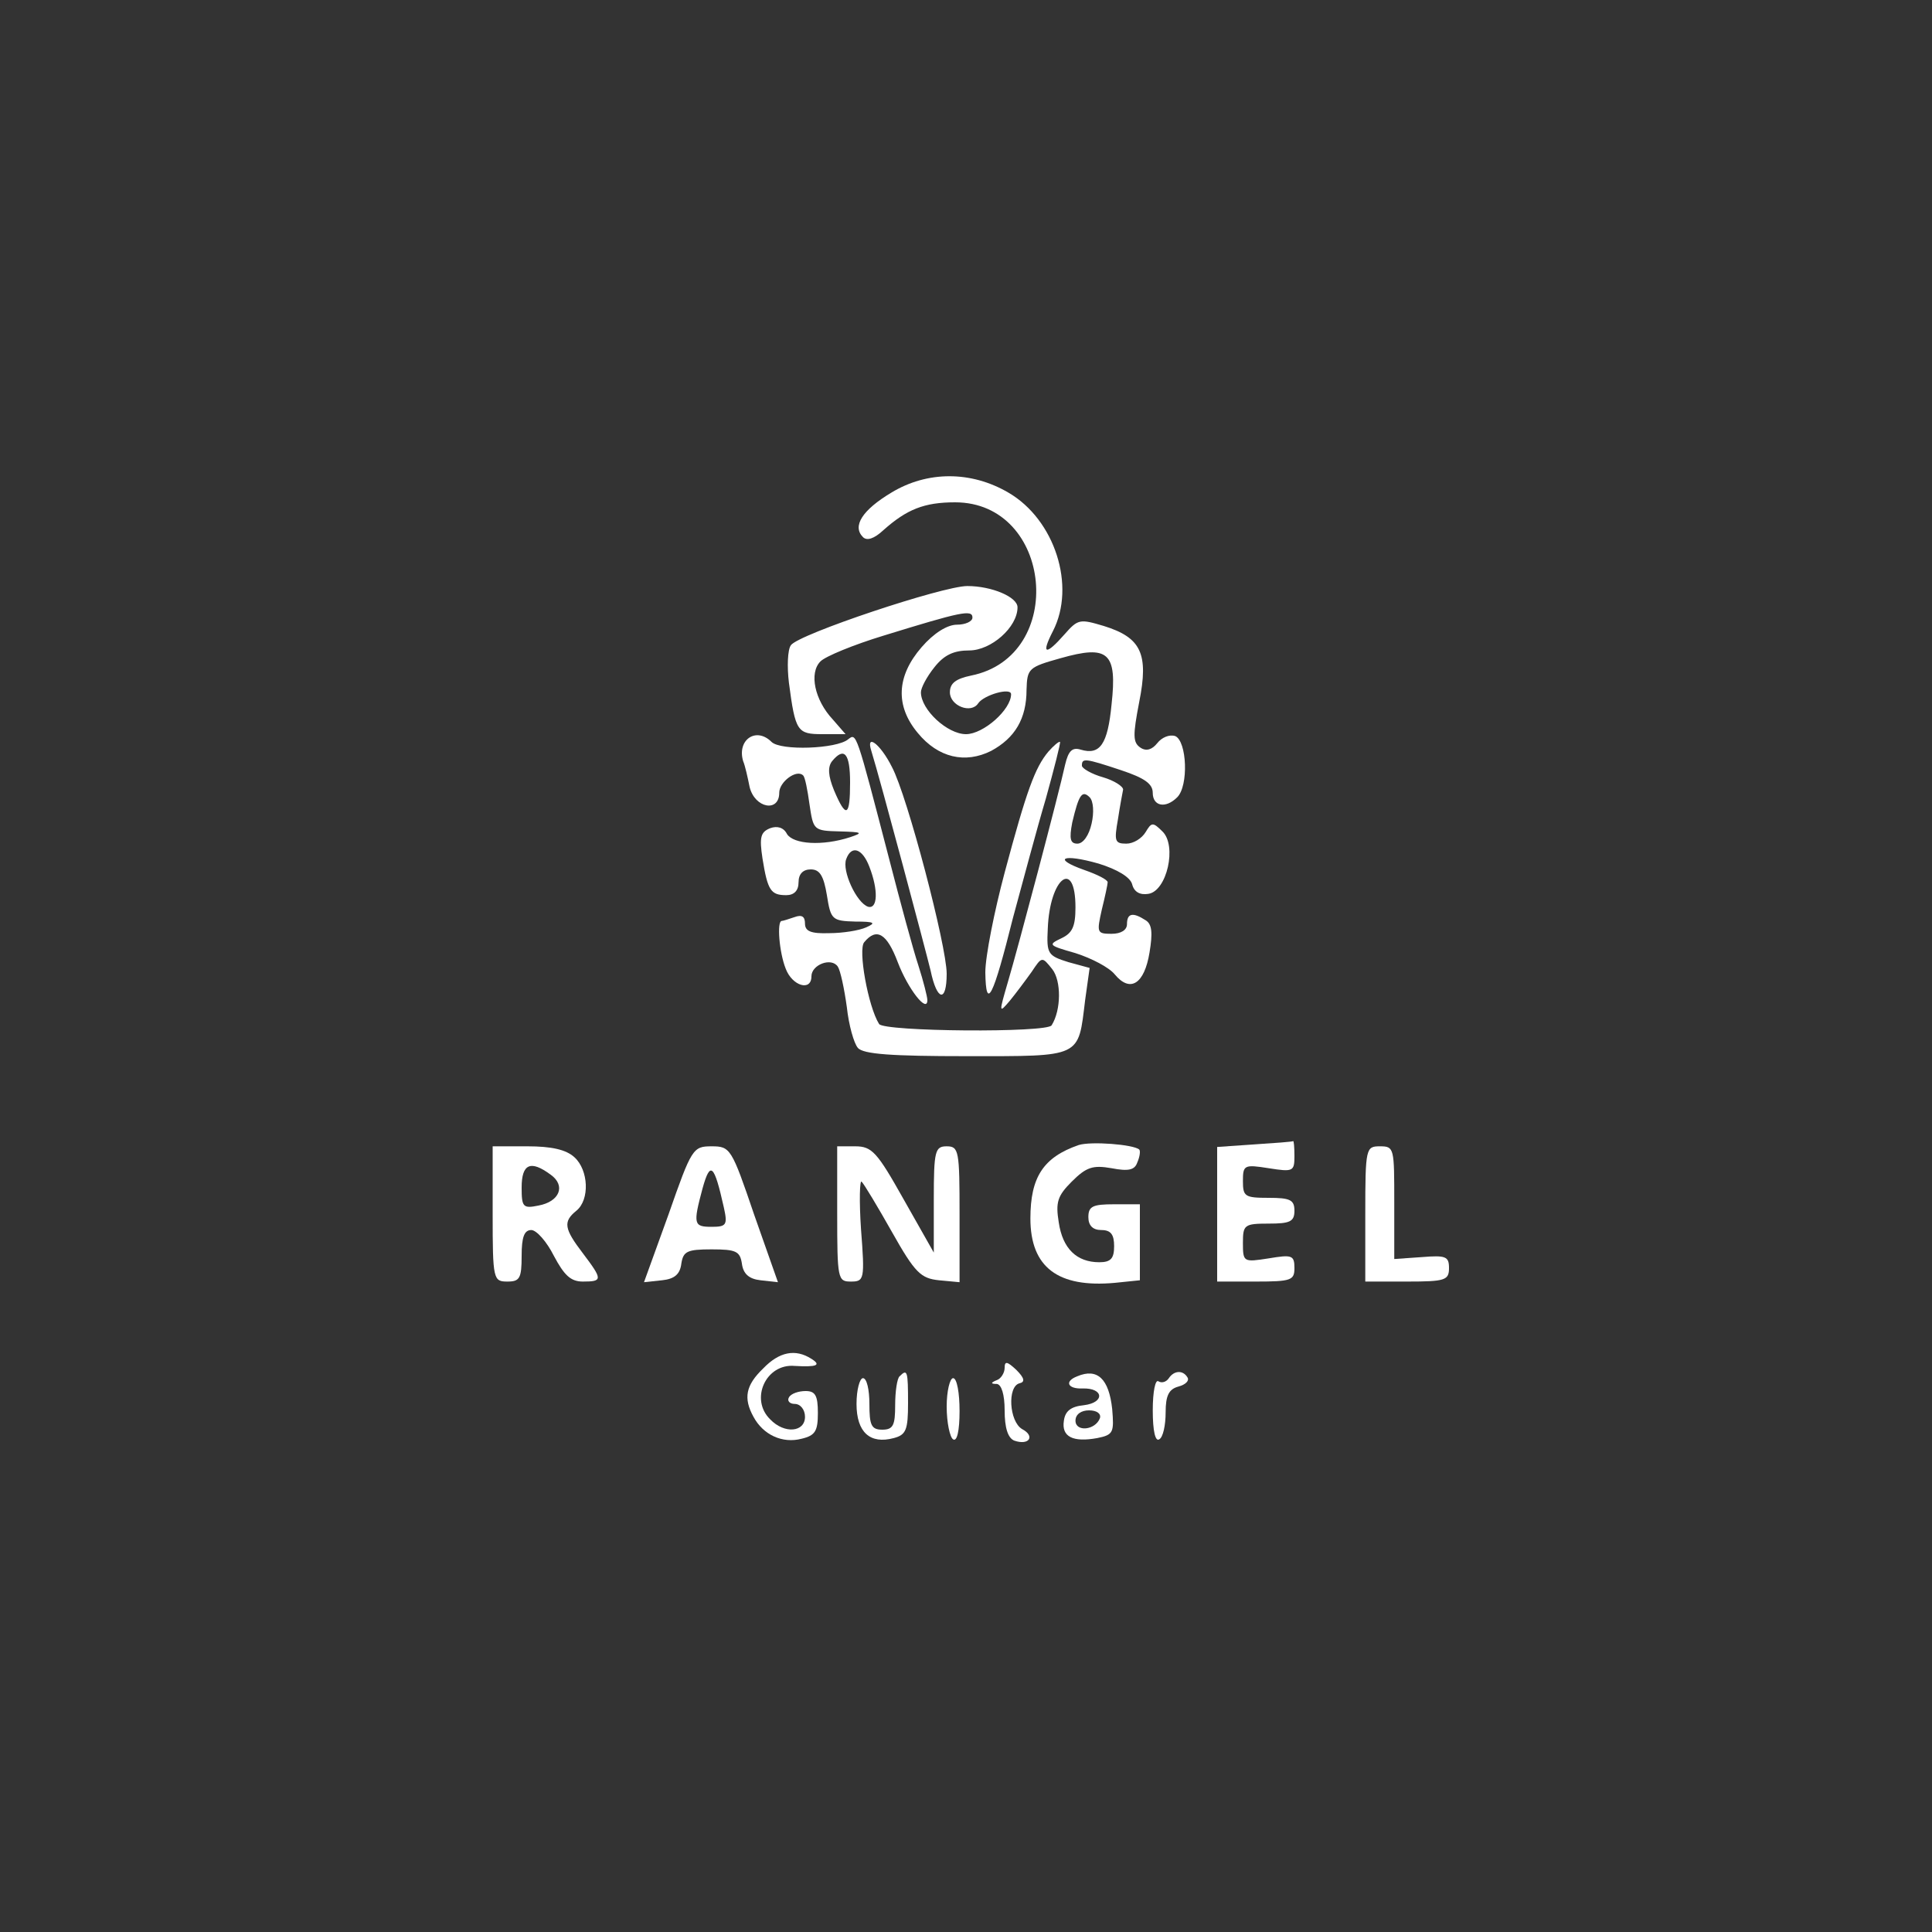 <?xml version="1.0" standalone="no"?>
<!DOCTYPE svg PUBLIC "-//W3C//DTD SVG 20010904//EN"
 "http://www.w3.org/TR/2001/REC-SVG-20010904/DTD/svg10.dtd">
<svg version="1.0" xmlns="http://www.w3.org/2000/svg"
 width="300pt" height="300pt" viewBox="0 0 300 300"
 preserveAspectRatio="xMidYMid meet">
<rect x="0" y="0" width="300" height="300" fill="#333333" stroke="none"/>
<g transform="translate(0,300) scale(0.1,-0.1)"
fill="#fff" stroke="none">
<path d="M1384 2235 c-45 -27 -61 -52 -44 -69 6 -6 17 -3 32 11 36 32 63 43
111 43 152 0 174 -239 25 -269 -24 -5 -33 -12 -33 -26 0 -21 33 -34 44 -17 9
13 51 25 51 14 0 -24 -43 -62 -70 -62 -29 0 -70 38 -70 65 0 7 9 24 21 39 15
19 30 26 54 26 34 0 75 36 75 67 0 16 -40 33 -78 33 -38 0 -263 -75 -274 -92
-5 -7 -6 -33 -3 -58 10 -76 13 -80 52 -80 l36 0 -20 23 c-28 30 -37 72 -19 90
8 8 52 26 98 40 120 37 138 41 138 28 0 -6 -11 -11 -24 -11 -15 0 -36 -13 -55
-35 -39 -45 -41 -91 -6 -133 32 -39 74 -48 114 -28 37 20 55 50 55 95 1 33 3
35 53 49 74 21 88 9 79 -72 -6 -62 -18 -79 -48 -70 -13 4 -19 -2 -24 -23 -10
-46 -73 -284 -89 -338 -14 -48 -14 -49 3 -29 9 11 24 31 34 45 16 24 16 24 32
4 14 -18 14 -63 -1 -87 -6 -12 -261 -10 -268 2 -17 27 -33 116 -23 127 19 23
35 14 52 -31 16 -42 46 -80 46 -59 0 5 -6 29 -14 54 -8 24 -28 98 -45 164 -52
200 -51 197 -64 187 -18 -15 -105 -18 -119 -4 -24 24 -54 3 -44 -30 3 -7 7
-25 10 -40 8 -33 46 -40 46 -9 0 17 27 37 37 27 3 -2 7 -23 10 -45 6 -40 6
-41 47 -42 35 -1 37 -2 16 -9 -43 -14 -88 -11 -98 5 -5 10 -15 13 -26 9 -15
-6 -17 -14 -12 -47 8 -50 13 -57 37 -57 12 0 19 7 19 20 0 13 7 20 19 20 14 0
20 -10 25 -40 6 -38 8 -40 44 -41 30 0 33 -2 17 -9 -11 -5 -37 -9 -57 -9 -29
-1 -38 3 -38 15 0 11 -5 14 -16 10 -9 -3 -18 -6 -20 -6 -8 0 -4 -49 6 -74 10
-27 40 -36 40 -12 0 18 31 30 41 15 4 -6 10 -34 14 -63 3 -28 11 -56 17 -63 8
-10 53 -13 169 -13 180 0 173 -3 184 87 l7 50 -33 9 c-32 10 -34 13 -32 52 3
79 43 110 43 33 0 -30 -5 -40 -22 -48 -21 -10 -20 -11 22 -23 25 -8 52 -22 61
-33 24 -29 46 -15 54 34 5 30 4 44 -6 50 -20 13 -29 11 -29 -6 0 -9 -9 -15
-24 -15 -23 0 -23 2 -15 38 5 20 9 39 9 42 0 4 -16 12 -36 19 -51 18 -34 26
22 10 29 -9 49 -21 52 -32 3 -12 12 -17 25 -15 29 4 45 75 22 97 -15 15 -17
14 -26 -1 -6 -10 -19 -18 -30 -18 -18 0 -19 4 -13 38 3 20 7 41 8 46 0 5 -14
14 -31 19 -18 5 -33 14 -33 18 0 12 4 12 61 -7 36 -12 49 -21 49 -35 0 -21 20
-25 38 -7 18 18 15 87 -3 95 -9 3 -21 -2 -28 -11 -8 -10 -17 -13 -26 -7 -12 8
-12 19 -2 71 15 75 3 100 -55 118 -37 11 -40 11 -61 -13 -29 -33 -37 -32 -18
5 36 70 3 173 -69 215 -58 34 -126 34 -182 0z m-64 -450 c0 -53 -6 -57 -25
-12 -9 22 -10 36 -3 45 19 23 28 12 28 -33z m375 -64 c-4 -18 -13 -31 -22 -31
-11 0 -13 7 -8 33 10 42 15 51 27 39 6 -6 7 -24 3 -41z m-345 -67 c14 -36 13
-66 -2 -62 -18 6 -41 56 -34 74 8 22 25 17 36 -12z"/>
<path d="M1353 1834 c14 -45 85 -312 92 -341 10 -48 25 -50 25 -5 0 43 -61
276 -85 321 -18 36 -41 53 -32 25z"/>
<path d="M1628 1833 c-21 -25 -34 -61 -68 -188 -16 -60 -30 -130 -30 -155 1
-61 12 -39 43 85 15 55 37 138 51 185 13 47 23 86 22 88 -2 1 -10 -6 -18 -15z"/>
<path d="M1675 1222 c-55 -19 -75 -50 -75 -114 0 -76 43 -108 131 -100 l39 4
0 59 0 59 -40 0 c-33 0 -40 -3 -40 -20 0 -13 7 -20 20 -20 15 0 20 -7 20 -25
0 -19 -5 -25 -23 -25 -35 0 -57 21 -63 62 -5 31 -2 41 20 63 23 23 33 26 62
21 26 -5 36 -3 40 9 4 9 5 18 3 20 -9 8 -75 13 -94 7z"/>
<path d="M1948 1223 l-58 -4 0 -104 0 -105 60 0 c55 0 60 2 60 21 0 20 -4 21
-40 15 -39 -6 -40 -6 -40 24 0 28 2 30 40 30 33 0 40 3 40 20 0 17 -7 20 -40
20 -37 0 -40 2 -40 26 0 25 2 26 40 20 38 -6 40 -5 40 19 0 14 -1 24 -2 23 -2
-1 -29 -3 -60 -5z"/>
<path d="M765 1115 c0 -102 1 -105 23 -105 19 0 22 5 22 40 0 29 4 40 15 40 8
0 24 -18 35 -40 16 -30 26 -40 45 -40 31 0 31 3 0 44 -29 38 -31 49 -10 66 21
17 19 63 -3 83 -13 12 -36 17 -73 17 l-54 0 0 -105z m90 61 c24 -17 14 -42
-19 -48 -24 -5 -26 -2 -26 28 0 37 14 43 45 20z"/>
<path d="M1038 1114 l-38 -105 28 3 c19 2 28 9 30 26 3 19 9 22 47 22 38 0 44
-3 47 -22 2 -16 11 -24 29 -26 l27 -3 -37 105 c-35 103 -37 106 -66 106 -29 0
-31 -3 -67 -106z m86 11 c6 -27 4 -30 -19 -30 -28 0 -29 4 -14 60 12 43 18 37
33 -30z"/>
<path d="M1300 1115 c0 -101 1 -105 21 -105 21 0 22 3 16 81 -3 44 -2 78 1 74
4 -4 25 -39 47 -78 36 -64 45 -72 73 -75 l32 -3 0 105 c0 99 -1 106 -20 106
-18 0 -20 -7 -20 -82 l0 -83 -47 83 c-41 73 -49 82 -75 82 l-28 0 0 -105z"/>
<path d="M2120 1115 l0 -105 65 0 c59 0 65 2 65 21 0 18 -5 20 -42 17 l-43 -3
0 88 c0 84 0 87 -22 87 -22 0 -23 -2 -23 -105z"/>
<path d="M1185 875 c-27 -26 -31 -46 -15 -75 15 -28 45 -42 75 -34 21 5 25 12
25 40 0 27 -4 34 -19 34 -11 0 -23 -4 -26 -10 -3 -5 1 -10 9 -10 9 0 16 -9 16
-20 0 -24 -32 -27 -54 -4 -32 31 -7 87 38 83 34 -2 42 1 26 11 -25 16 -50 11
-75 -15z"/>
<path d="M1560 876 c0 -8 -6 -17 -12 -19 -10 -4 -10 -6 0 -6 7 -1 12 -16 12
-41 0 -27 5 -43 15 -47 23 -8 33 7 12 18 -20 12 -23 66 -4 71 9 2 8 8 -5 21
-14 13 -18 14 -18 3z"/>
<path d="M1397 863 c-4 -3 -7 -24 -7 -45 0 -31 -3 -38 -20 -38 -17 0 -20 7
-20 40 0 22 -4 40 -10 40 -5 0 -10 -18 -10 -40 0 -44 21 -63 58 -53 19 5 22
13 22 54 0 50 -1 54 -13 42z"/>
<path d="M1673 863 c-21 -8 -15 -20 8 -19 33 1 35 -22 2 -26 -20 -2 -29 -9
-31 -24 -4 -25 14 -34 52 -27 25 5 26 9 23 45 -5 47 -23 64 -54 51z m35 -65
c-7 -19 -38 -22 -38 -4 0 10 9 16 21 16 12 0 19 -5 17 -12z"/>
<path d="M1815 860 c-4 -6 -11 -8 -16 -5 -5 4 -9 -16 -9 -45 0 -32 4 -49 10
-45 6 3 10 22 10 42 0 26 5 36 20 40 11 3 17 9 14 14 -7 12 -21 11 -29 -1z"/>
<path d="M1470 816 c0 -25 5 -48 10 -51 6 -4 10 13 10 44 0 28 -4 51 -10 51
-5 0 -10 -20 -10 -44z"/>
</g>
</svg>

